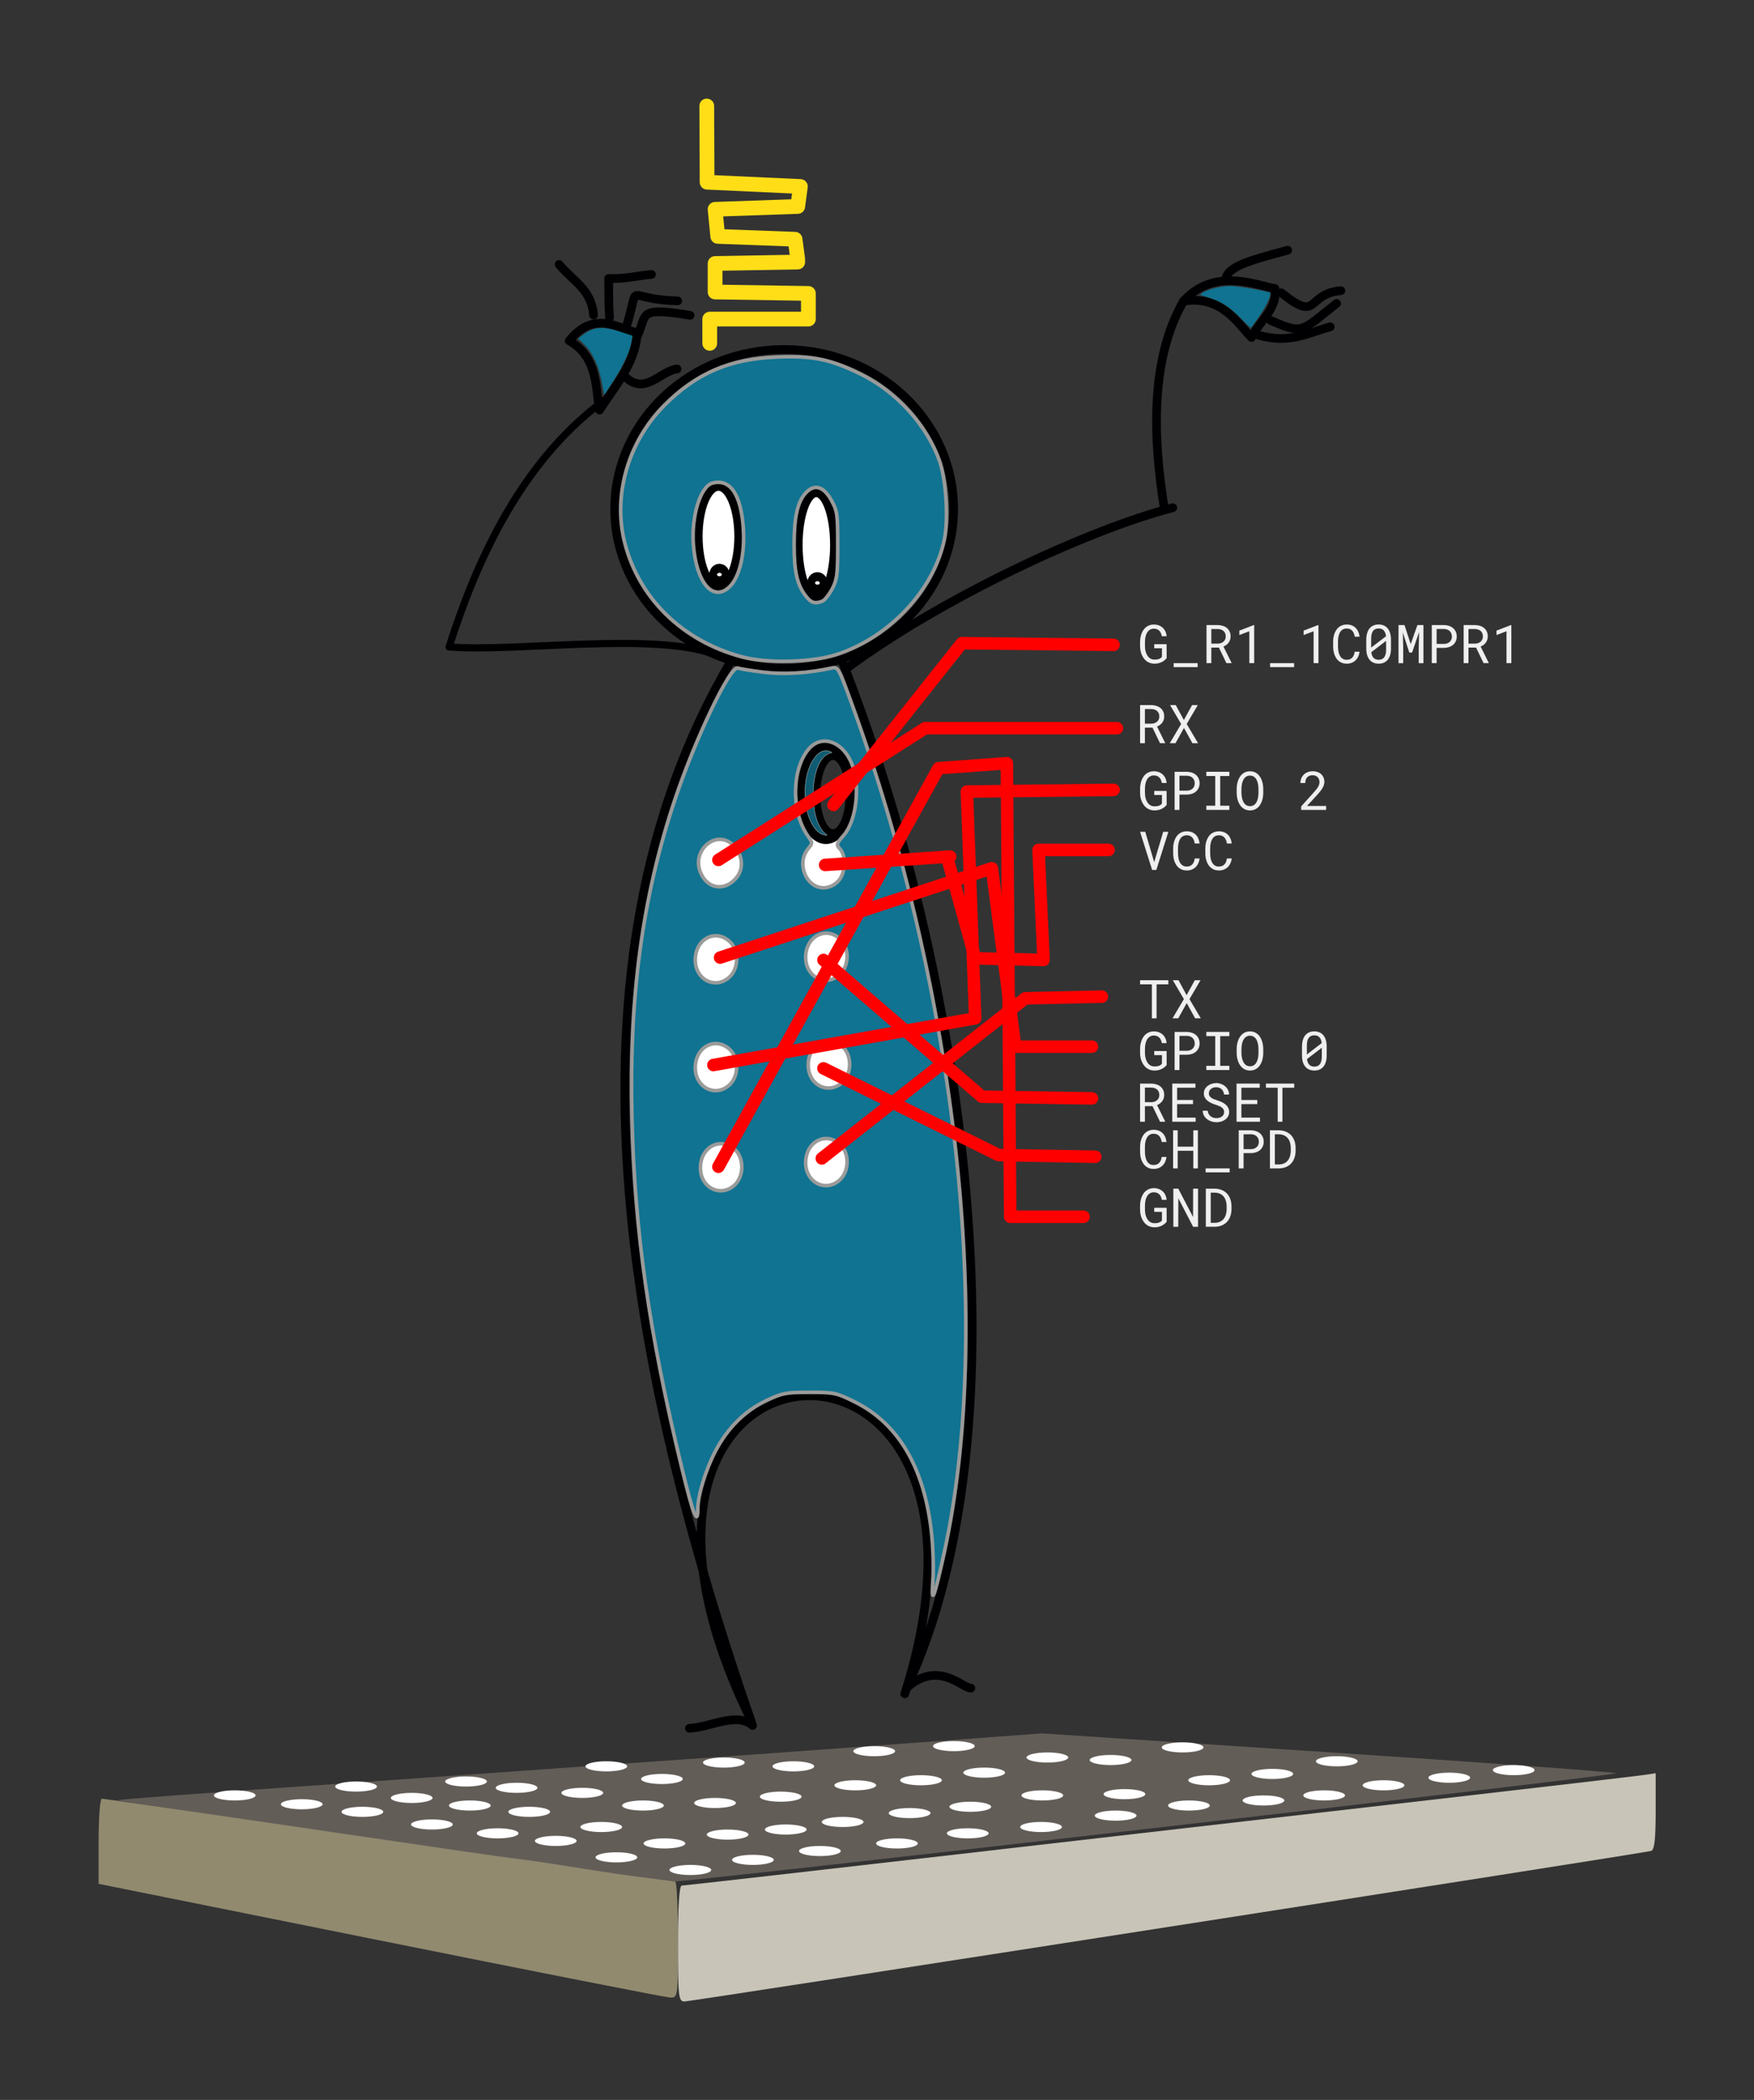 <?xml version="1.0" encoding="UTF-8" standalone="no"?>
<svg
   xmlns:dc="http://purl.org/dc/elements/1.1/"
   xmlns:cc="http://creativecommons.org/ns#"
   xmlns:rdf="http://www.w3.org/1999/02/22-rdf-syntax-ns#"
   xmlns:svg="http://www.w3.org/2000/svg"
   xmlns="http://www.w3.org/2000/svg"
   width="178.115mm"
   height="213.232mm"
   viewBox="0 0 631.116 755.546"
   id="svg5496"
   version="1.1">
  <rect x="0" y="0" width="631.116" height="755.546" fill="#333333" stroke="none"/>
  <defs
     id="defs5498" />
  <g
     id="layer1"
     transform="translate(-113.013,-166.018)">
    <ellipse
       style="display:inline;opacity:1;fill:#ffffff;fill-opacity:1;stroke:none;stroke-width:1;stroke-linecap:round;stroke-linejoin:round;stroke-miterlimit:4;stroke-dasharray:none;stroke-dashoffset:0;stroke-opacity:1"
       id="path12107"
       cx="391.181"
       cy="361.481"
       rx="36.099"
       ry="30.227" />
    <rect
       style="display:inline;opacity:1;fill:#ffffff;fill-opacity:1;stroke:none;stroke-width:1;stroke-linecap:round;stroke-linejoin:round;stroke-miterlimit:4;stroke-dasharray:none;stroke-dashoffset:0;stroke-opacity:1"
       id="rect12109"
       width="74.962"
       height="137.143"
       x="358.882"
       y="467.361" />
    <g
       style="display:inline"
       id="g6528"
       transform="matrix(3.215,0,0,3.215,-1323.928,141.348)">
      <ellipse
         id="path3628"
         style="fill:none;stroke:#000002;stroke-width:0.971;stroke-linecap:round;stroke-linejoin:round;stroke-miterlimit:4;stroke-dasharray:none;stroke-opacity:1"
         cx="534.711"
         cy="64.626"
         rx="18.967"
         ry="17.842" />
      <path
         id="path4398"
         d="m 528.801,81.584 c -20.379,34.459 -11.286,79.91 2.374,119.184 -1.787,-1.542 -4.715,0.214 -7.072,0.321"
         style="fill:none;stroke:#000002;stroke-width:0.971;stroke-linecap:round;stroke-linejoin:round;stroke-miterlimit:4;stroke-dasharray:none;stroke-opacity:1" />
      <path
         id="path4400"
         d="m 530.877,199.906 c -22.382,-45.987 32.111,-49.108 17.336,-2.675"
         style="fill:none;stroke:#000002;stroke-width:0.971;stroke-linecap:round;stroke-linejoin:round;stroke-miterlimit:4;stroke-dasharray:none;stroke-opacity:1" />
      <path
         id="path4402"
         d="m 541.111,81.426 c 13.716,34.598 21.025,85.747 7.313,115.129 3.537,-3.135 6.19,0.029 7.182,0.034"
         style="fill:none;stroke:#000002;stroke-width:0.971;stroke-linecap:round;stroke-linejoin:round;stroke-miterlimit:4;stroke-dasharray:none;stroke-opacity:1" />
      <path
         id="path4427"
         d="m 541.563,82.577 c 10.514,-7.837 26.955,-15.559 36.641,-18.086"
         style="fill:none;stroke:#000002;stroke-width:0.971;stroke-linecap:round;stroke-linejoin:round;stroke-miterlimit:4;stroke-dasharray:none;stroke-opacity:1" />
      <path
         id="path4429"
         d="m 577.284,64.74 c -1.381,-8.398 -1.526,-16.988 2.11,-23.35"
         style="fill:none;stroke:#000002;stroke-width:0.971;stroke-linecap:round;stroke-linejoin:round;stroke-miterlimit:4;stroke-dasharray:none;stroke-opacity:1" />
      <path
         id="path4431"
         d="m 587.015,45.438 c -1.292,-1.216 -3.283,-4.833 -7.621,-4.049 3.498,-3.949 8.562,-1.648 10.241,-1.429 0.358,2.186 -1.752,3.663 -2.62,5.478 z"
         style="fill:none;stroke:#000002;stroke-width:0.971;stroke-linecap:round;stroke-linejoin:round;stroke-miterlimit:4;stroke-dasharray:none;stroke-opacity:1" />
      <path
         id="path4433"
         d="m 587.244,45.012 c 3.852,1.299 5.971,-0.052 8.583,-0.764"
         style="fill:none;stroke:#000002;stroke-width:0.971;stroke-linecap:round;stroke-linejoin:round;stroke-miterlimit:4;stroke-dasharray:none;stroke-opacity:1" />
      <path
         id="path4435"
         d="m 589.158,43.533 c 3.744,1.647 3.421,1.176 7.383,-1.905"
         style="fill:none;stroke:#000002;stroke-width:0.971;stroke-linecap:round;stroke-linejoin:round;stroke-miterlimit:4;stroke-dasharray:none;stroke-opacity:1" />
      <path
         id="path4437"
         d="m 590.349,40.437 c 4.287,3.461 2.718,0.105 6.668,-0.238"
         style="fill:none;stroke:#000002;stroke-width:0.971;stroke-linecap:round;stroke-linejoin:round;stroke-miterlimit:4;stroke-dasharray:none;stroke-opacity:1" />
      <path
         id="path4439"
         d="m 584.157,38.77 c 0.345,-1.404 3.35,-2.126 6.906,-3.096"
         style="fill:none;stroke:#000002;stroke-width:0.971;stroke-linecap:round;stroke-linejoin:round;stroke-miterlimit:4;stroke-dasharray:none;stroke-opacity:1" />
      <g
         transform="matrix(0.24,0.971,-0.971,0.24,472.711,-244.655)"
         id="g4465">
        <path
           style="fill:none;stroke:#000002;stroke-width:0.971;stroke-linecap:round;stroke-linejoin:round;stroke-miterlimit:4;stroke-dasharray:none;stroke-opacity:1"
           d="m 299.359,31.426 c -2.213,-0.092 -5.757,-1.342 -8.335,1.429 -2.81,-3.682 0.187,-5.834 0.953,-7.621 3.316,1.079 5.113,3.789 7.383,6.192 z"
           id="path4441" />
        <path
           style="fill:none;stroke:#000002;stroke-width:0.971;stroke-linecap:round;stroke-linejoin:round;stroke-miterlimit:4;stroke-dasharray:none;stroke-opacity:1"
           d="m 292.214,25.234 c -2.03,-1.566 -3.036,-0.775 -0.714,-6.192"
           id="path4443" />
        <path
           style="fill:none;stroke:#000002;stroke-width:0.971;stroke-linecap:round;stroke-linejoin:round;stroke-miterlimit:4;stroke-dasharray:none;stroke-opacity:1"
           d="m 291.262,26.425 c -5.066,-3.147 -3.342,-0.288 -1.667,-6.43"
           id="path4445" />
        <path
           style="fill:none;stroke:#000002;stroke-width:0.971;stroke-linecap:round;stroke-linejoin:round;stroke-miterlimit:4;stroke-dasharray:none;stroke-opacity:1"
           d="m 289.594,27.854 c -1.768,-0.31 -2.91,-0.647 -4.287,-0.953 0.506,-1.694 0.459,-3.057 0.714,-4.763"
           id="path4447" />
        <path
           style="fill:none;stroke:#000002;stroke-width:0.971;stroke-linecap:round;stroke-linejoin:round;stroke-miterlimit:4;stroke-dasharray:none;stroke-opacity:1"
           d="m 288.88,29.521 c -2.86,-0.463 -4.201,1.32 -6.43,2.382"
           id="path4449" />
        <path
           style="fill:none;stroke:#000002;stroke-width:0.971;stroke-linecap:round;stroke-linejoin:round;stroke-miterlimit:4;stroke-dasharray:none;stroke-opacity:1"
           d="m 296.263,27.854 c 2.876,-1.699 0.479,-3.992 0.714,-5.954"
           id="path4451" />
      </g>
      <ellipse
         id="path4453"
         style="fill:none;stroke:#000002;stroke-width:0.971;stroke-linecap:round;stroke-linejoin:round;stroke-miterlimit:4;stroke-dasharray:none;stroke-opacity:1"
         cx="527.358"
         cy="67.706"
         rx="2.262"
         ry="5.597" />
      <ellipse
         id="path4455"
         style="fill:none;stroke:#000002;stroke-width:0.971;stroke-linecap:round;stroke-linejoin:round;stroke-miterlimit:4;stroke-dasharray:none;stroke-opacity:1"
         cx="538.313"
         cy="68.658"
         rx="2.024"
         ry="5.835" />
      <ellipse
         id="path4457"
         style="fill:none;stroke:#000002;stroke-width:0.971;stroke-linecap:round;stroke-linejoin:round;stroke-miterlimit:4;stroke-dasharray:none;stroke-opacity:1"
         cx="539.384"
         cy="96.403"
         rx="2.858"
         ry="5.239" />
      <ellipse
         id="path4459"
         style="fill:none;stroke:#000002;stroke-width:0.8;stroke-linecap:round;stroke-linejoin:round;stroke-miterlimit:4;stroke-dasharray:none;stroke-opacity:1"
         cx="540.174"
         cy="96.601"
         rx="1.816"
         ry="4.279" />
      <path
         id="path4461"
         d="m 527.028,80.942 c -6.842,-2.612 -22.423,-0.255 -29.818,-0.871"
         style="fill:none;stroke:#000002;stroke-width:0.8;stroke-linecap:round;stroke-linejoin:round;stroke-miterlimit:4;stroke-dasharray:none;stroke-opacity:1" />
      <path
         id="path4473"
         d="m 515.082,52.11 c -9.577,6.772 -14.723,18.066 -17.871,27.961"
         style="fill:none;stroke:#000002;stroke-width:0.8;stroke-linecap:round;stroke-linejoin:round;stroke-miterlimit:4;stroke-dasharray:none;stroke-opacity:1" />
      <path
         id="path4482"
         d="m 526.382,46.097 0,-2.713 11.04,0 0,-2.872 -10.443,-0.16 0,-3.192 9.25,-0.16"
         style="fill:none;stroke:#ffde17;stroke-width:1.649;stroke-linecap:round;stroke-linejoin:round;stroke-miterlimit:4;stroke-dasharray:none;stroke-opacity:1" />
      <path
         id="path4488"
         d="m 536.229,36.682 -0.298,-2.234 -8.653,-0.319 -0.298,-3.032 9.25,-0.319 0.298,-2.234 -10.443,-0.479 -0.036,-8.533"
         style="fill:none;stroke:#ffde17;stroke-width:1.649;stroke-linecap:round;stroke-linejoin:round;stroke-miterlimit:4;stroke-dasharray:none;stroke-opacity:1" />
      <path
         id="path4573"
         d="m 551.359,184.464 c 0.092,-1.264 0.019,-3.645 -0.162,-5.291 -0.799,-7.251 -3.709,-12.194 -8.608,-14.622 -2.039,-1.011 -2.277,-1.061 -5.028,-1.061 -2.652,0 -3.046,0.075 -4.825,0.917 -2.43,1.151 -4.363,3.072 -5.729,5.691 -1.102,2.114 -1.959,4.93 -1.959,6.434 0,1.985 -0.531,0.617 -1.806,-4.654 -3.67,-15.166 -5.253,-26.293 -5.568,-39.132 -0.332,-13.547 1.166,-24.663 4.784,-35.497 2.325,-6.961 6.229,-15.136 7.074,-14.812 0.225,0.086 1.507,0.293 2.85,0.46 2.274,0.283 5.01,0.117 7.631,-0.461 0.722,-0.159 0.782,-0.055 2.193,3.811 11.835,32.421 15.936,69.992 10.399,95.268 -1.128,5.149 -1.464,5.945 -1.246,2.947 z m -22.132,-44.234 c 0.998,-0.998 0.992,-2.947 -0.011,-3.89 -1.611,-1.514 -3.881,-0.322 -3.881,2.038 0,1.448 0.996,2.557 2.299,2.557 0.56,0 1.149,-0.261 1.593,-0.705 z m 11.78,-0.575 c 0.998,-0.998 0.992,-2.947 -0.011,-3.89 -1.611,-1.514 -3.881,-0.322 -3.881,2.038 0,1.448 0.996,2.557 2.299,2.557 0.56,0 1.149,-0.261 1.593,-0.705 z m -12.355,-10.631 c 0.998,-0.998 0.992,-2.947 -0.011,-3.89 -1.611,-1.514 -3.881,-0.322 -3.881,2.038 0,1.448 0.996,2.557 2.299,2.557 0.56,0 1.149,-0.261 1.593,-0.705 l 0,0 z m 12.642,-0.287 c 0.998,-0.998 0.992,-2.947 -0.011,-3.89 -1.611,-1.514 -3.881,-0.322 -3.881,2.038 0,1.448 0.996,2.557 2.299,2.557 0.56,0 1.149,-0.261 1.593,-0.705 z m -12.642,-11.78 c 0.998,-0.998 0.992,-2.947 -0.011,-3.89 -1.611,-1.514 -3.881,-0.322 -3.881,2.038 0,1.448 0.996,2.557 2.299,2.557 0.56,0 1.149,-0.261 1.593,-0.705 l 0,0 z m 12.355,-0.287 c 0.998,-0.998 0.992,-2.947 -0.011,-3.89 -1.611,-1.514 -3.881,-0.322 -3.881,2.038 0,1.448 0.996,2.557 2.299,2.557 0.56,0 1.149,-0.261 1.593,-0.705 l 0,0 z m -11.721,-10.671 c 0.889,-0.995 0.85,-2.417 -0.097,-3.543 -1.909,-2.269 -5.116,0.419 -3.72,3.118 0.83,1.605 2.588,1.8 3.817,0.424 z m 11.434,0.327 c 0.851,-0.851 0.979,-2.825 0.237,-3.645 -0.437,-0.482 -0.409,-0.584 0.407,-1.514 1.475,-1.68 1.903,-5.694 0.868,-8.132 -1.01,-2.378 -3.264,-3.169 -4.679,-1.643 -2.01,2.169 -2.104,7.149 -0.185,9.843 0.543,0.762 0.543,0.787 0.006,1.449 -1.314,1.623 -0.216,4.346 1.753,4.346 0.56,0 1.149,-0.261 1.593,-0.705 z"
         style="fill:#0f7391;fill-opacity:1;fill-rule:evenodd;stroke:#9a9b9a;stroke-width:0.402;stroke-linecap:round;stroke-linejoin:round;stroke-miterlimit:4;stroke-dasharray:none;stroke-opacity:1" />
      <path
         id="path4575"
         d="m 529.983,81.181 c -6.667,-1.8 -11.521,-6.531 -13.118,-12.783 -1.347,-5.275 0.388,-11.288 4.427,-15.345 3.627,-3.644 7.316,-5.222 12.686,-5.428 3.964,-0.152 5.904,0.249 9.314,1.925 3.982,1.957 7.379,5.698 8.801,9.693 0.751,2.11 1.025,6.503 0.549,8.798 -1.174,5.653 -6.161,10.974 -12.079,12.888 -2.753,0.89 -7.773,1.01 -10.58,0.252 z m 8.989,-6.222 c 0.257,-0.099 0.752,-0.713 1.101,-1.365 0.561,-1.048 0.634,-1.618 0.634,-4.921 0,-3.455 -0.054,-3.832 -0.722,-5.028 -0.868,-1.555 -1.889,-1.848 -2.848,-0.819 -0.933,1.001 -1.315,2.703 -1.312,5.847 0.002,3.004 0.344,4.478 1.328,5.728 0.591,0.752 0.992,0.874 1.819,0.557 l 0,0 z m -10.336,-1.659 c 1.088,-1.088 1.683,-3.61 1.51,-6.393 -0.241,-3.87 -1.444,-5.676 -3.446,-5.173 -1.352,0.34 -2.393,3.684 -2.149,6.908 0.326,4.304 2.247,6.495 4.085,4.658 l 0,0 z"
         style="fill:#0f7391;fill-opacity:1;fill-rule:evenodd;stroke:#9a9b9a;stroke-width:0.402;stroke-linecap:round;stroke-linejoin:round;stroke-miterlimit:4;stroke-dasharray:none;stroke-opacity:1" />
      <path
         id="path4577"
         d="m 539.202,101.112 c -0.716,-0.142 -1.395,-0.977 -1.795,-2.207 -0.424,-1.307 -0.48,-3.085 -0.14,-4.506 0.417,-1.744 1.405,-2.89 2.324,-2.696 0.342,0.072 0.572,0.231 0.336,0.233 -0.159,6.9e-4 -0.501,0.19 -0.725,0.401 -0.776,0.734 -1.247,2.337 -1.248,4.243 -8.7e-4,1.95 0.475,3.567 1.267,4.308 0.109,0.102 0.221,0.185 0.249,0.185 0.036,4.4e-4 0.034,0.012 -0.008,0.039 -0.033,0.021 -0.068,0.037 -0.079,0.035 -0.011,-0.002 -0.093,-0.018 -0.182,-0.036 z"
         style="fill:#0f5c73;fill-opacity:1;fill-rule:evenodd;stroke:#9a9b9a;stroke-width:0.055;stroke-linecap:round;stroke-linejoin:round;stroke-miterlimit:4;stroke-dasharray:none;stroke-opacity:1" />
      <ellipse
         id="path4579"
         style="fill:none;stroke:#000000;stroke-width:1.4;stroke-linecap:round;stroke-linejoin:round;stroke-miterlimit:4;stroke-dasharray:none;stroke-opacity:1"
         cx="527.464"
         cy="71.972"
         rx="0.433"
         ry="0.505" />
      <ellipse
         id="path4579-2"
         style="fill:none;stroke:#000000;stroke-width:1.4;stroke-linecap:round;stroke-linejoin:round;stroke-miterlimit:4;stroke-dasharray:none;stroke-opacity:1"
         cx="538.432"
         cy="72.91"
         rx="0.433"
         ry="0.505" />
      <path
         id="path4625"
         d="m 527.352,103.909 23.14,-14.742 21.46,0"
         style="fill:none;stroke:#ff0000;stroke-width:1.4;stroke-linecap:round;stroke-linejoin:round;stroke-miterlimit:4;stroke-dasharray:none;stroke-opacity:1" />
      <path
         id="path4627"
         d="m 539.295,104.469 13.996,-0.933"
         style="fill:none;stroke:#ff0000;stroke-width:1.4;stroke-linecap:round;stroke-linejoin:round;stroke-miterlimit:4;stroke-dasharray:none;stroke-opacity:1" />
      <path
         id="path4629"
         d="m 552.932,103.56 3.158,11.359 7.651,0.187 -0.56,-12.316 7.838,0"
         style="fill:none;stroke:#ff0000;stroke-width:1.4;stroke-linecap:round;stroke-linejoin:round;stroke-miterlimit:4;stroke-dasharray:none;stroke-opacity:1" />
      <path
         id="path4631"
         d="m 527.54,114.839 30.416,-9.997 2.613,19.967 8.584,0"
         style="fill:none;stroke:#ff0000;stroke-width:1.4;stroke-linecap:round;stroke-linejoin:round;stroke-miterlimit:4;stroke-dasharray:none;stroke-opacity:1" />
      <path
         id="path4633"
         d="m 539.109,115.106 17.728,15.302 12.316,0.187"
         style="fill:none;stroke:#ff0000;stroke-width:1.4;stroke-linecap:round;stroke-linejoin:round;stroke-miterlimit:4;stroke-dasharray:none;stroke-opacity:1" />
      <path
         id="path4635"
         d="m 526.792,126.862 29.298,-5.225 -0.933,-25.379 16.422,-0.187"
         style="fill:none;stroke:#ff0000;stroke-width:1.4;stroke-linecap:round;stroke-linejoin:round;stroke-miterlimit:4;stroke-dasharray:none;stroke-opacity:1" />
      <path
         id="path4637"
         d="m 539.109,127.235 19.594,9.704 10.823,0.187"
         style="fill:none;stroke:#ff0000;stroke-width:1.4;stroke-linecap:round;stroke-linejoin:round;stroke-miterlimit:4;stroke-dasharray:none;stroke-opacity:1" />
      <path
         id="path4639"
         d="m 527.352,138.245 24.632,-44.6 7.651,-0.56 0.373,50.758 8.211,0"
         style="fill:none;stroke:#ff0000;stroke-width:1.4;stroke-linecap:round;stroke-linejoin:round;stroke-miterlimit:4;stroke-dasharray:none;stroke-opacity:1" />
      <path
         id="path4641"
         d="m 538.922,137.312 22.766,-17.915 8.584,-0.187"
         style="fill:none;stroke:#ff0000;stroke-width:1.4;stroke-linecap:round;stroke-linejoin:round;stroke-miterlimit:4;stroke-dasharray:none;stroke-opacity:1" />
      <g
         style="font-style:normal;font-variant:normal;font-weight:normal;font-stretch:normal;font-size:6px;line-height:125%;font-family:Sans;-inkscape-font-specification:Sans;text-align:center;letter-spacing:0px;word-spacing:0px;writing-mode:lr-tb;text-anchor:middle;fill:#efefef;fill-opacity:1;stroke:none"
         id="text4643">
        <path
           d="m 575.937,89.106 -0.853,0 0,1.74 -0.539,0 0,-4.266 1.251,0 q 0.299,0.006 0.562,0.085 0.264,0.079 0.46,0.237 0.199,0.158 0.311,0.398 0.114,0.237 0.114,0.56 0,0.208 -0.061,0.381 -0.059,0.173 -0.164,0.313 -0.105,0.141 -0.252,0.249 -0.146,0.108 -0.322,0.185 l 0.905,1.822 -0.003,0.035 -0.571,0 -0.838,-1.74 z m -0.853,-0.445 0.727,0 q 0.182,-0.003 0.343,-0.056 0.161,-0.056 0.281,-0.158 0.123,-0.103 0.193,-0.249 0.07,-0.149 0.07,-0.343 0,-0.205 -0.067,-0.357 -0.067,-0.155 -0.188,-0.258 -0.12,-0.105 -0.287,-0.158 -0.164,-0.053 -0.36,-0.056 l -0.712,0 0,1.635 z"
           style="font-style:normal;font-variant:normal;font-weight:normal;font-stretch:normal;font-family:'Roboto Mono';-inkscape-font-specification:'Roboto Mono';fill:#efefef;fill-opacity:1"
           id="path6379" />
        <path
           d="m 579.443,88.254 0.92,-1.673 0.639,0 -1.239,2.115 1.269,2.15 -0.633,0 -0.943,-1.705 -0.946,1.705 -0.642,0 1.271,-2.15 -1.239,-2.115 0.636,0 0.908,1.673 z"
           style="font-style:normal;font-variant:normal;font-weight:normal;font-stretch:normal;font-family:'Roboto Mono';-inkscape-font-specification:'Roboto Mono';fill:#efefef;fill-opacity:1"
           id="path6381" />
      </g>
      <g
         style="font-style:normal;font-variant:normal;font-weight:normal;font-stretch:normal;font-size:6px;line-height:125%;font-family:Sans;-inkscape-font-specification:Sans;text-align:center;letter-spacing:0px;word-spacing:0px;writing-mode:lr-tb;text-anchor:middle;fill:#efefef;fill-opacity:1;stroke:none"
         id="text4647">
        <path
           d="m 576.124,104.156 1.008,-3.393 0.577,0 -1.345,4.266 -0.472,0 -1.348,-4.266 0.58,0 0.999,3.393 z"
           style="font-style:normal;font-variant:normal;font-weight:normal;font-stretch:normal;font-family:'Roboto Mono';-inkscape-font-specification:'Roboto Mono';fill:#efefef;fill-opacity:1"
           id="path6372" />
        <path
           d="m 581.207,103.746 q -0.038,0.296 -0.152,0.545 -0.114,0.246 -0.299,0.425 -0.182,0.176 -0.434,0.275 -0.249,0.097 -0.557,0.097 -0.264,0 -0.48,-0.073 -0.214,-0.076 -0.384,-0.208 -0.167,-0.132 -0.29,-0.311 -0.12,-0.179 -0.202,-0.39 -0.079,-0.211 -0.12,-0.442 -0.038,-0.231 -0.041,-0.469 l 0,-0.595 q 0.003,-0.237 0.041,-0.469 0.041,-0.231 0.12,-0.442 0.082,-0.211 0.202,-0.39 0.123,-0.182 0.29,-0.313 0.17,-0.132 0.384,-0.205 0.214,-0.076 0.48,-0.076 0.319,0 0.571,0.1 0.252,0.097 0.434,0.278 0.182,0.179 0.29,0.431 0.111,0.252 0.146,0.557 l -0.542,0 q -0.026,-0.193 -0.091,-0.36 -0.065,-0.167 -0.173,-0.293 -0.108,-0.126 -0.267,-0.196 -0.155,-0.073 -0.369,-0.073 -0.193,0 -0.343,0.064 -0.146,0.061 -0.255,0.17 -0.105,0.108 -0.179,0.252 -0.07,0.144 -0.114,0.305 -0.044,0.161 -0.064,0.331 -0.018,0.167 -0.018,0.325 l 0,0.601 q 0,0.158 0.018,0.328 0.021,0.167 0.064,0.331 0.044,0.161 0.114,0.305 0.07,0.144 0.179,0.255 0.108,0.108 0.255,0.173 0.146,0.061 0.343,0.061 0.214,0 0.369,-0.067 0.158,-0.067 0.267,-0.188 0.108,-0.123 0.173,-0.287 0.064,-0.167 0.091,-0.36 l 0.542,0 z"
           style="font-style:normal;font-variant:normal;font-weight:normal;font-stretch:normal;font-family:'Roboto Mono';-inkscape-font-specification:'Roboto Mono';fill:#efefef;fill-opacity:1"
           id="path6374" />
        <path
           d="m 584.805,103.746 q -0.038,0.296 -0.152,0.545 -0.114,0.246 -0.299,0.425 -0.182,0.176 -0.434,0.275 -0.249,0.097 -0.557,0.097 -0.264,0 -0.48,-0.073 -0.214,-0.076 -0.384,-0.208 -0.167,-0.132 -0.29,-0.311 -0.12,-0.179 -0.202,-0.39 -0.079,-0.211 -0.12,-0.442 -0.038,-0.231 -0.041,-0.469 l 0,-0.595 q 0.003,-0.237 0.041,-0.469 0.041,-0.231 0.12,-0.442 0.082,-0.211 0.202,-0.39 0.123,-0.182 0.29,-0.313 0.17,-0.132 0.384,-0.205 0.214,-0.076 0.48,-0.076 0.319,0 0.571,0.1 0.252,0.097 0.434,0.278 0.182,0.179 0.29,0.431 0.111,0.252 0.146,0.557 l -0.542,0 q -0.026,-0.193 -0.091,-0.36 -0.065,-0.167 -0.173,-0.293 -0.108,-0.126 -0.267,-0.196 -0.155,-0.073 -0.369,-0.073 -0.193,0 -0.343,0.064 -0.146,0.061 -0.255,0.17 -0.105,0.108 -0.179,0.252 -0.07,0.144 -0.114,0.305 -0.044,0.161 -0.065,0.331 -0.018,0.167 -0.018,0.325 l 0,0.601 q 0,0.158 0.018,0.328 0.021,0.167 0.065,0.331 0.044,0.161 0.114,0.305 0.07,0.144 0.179,0.255 0.108,0.108 0.255,0.173 0.146,0.061 0.343,0.061 0.214,0 0.369,-0.067 0.158,-0.067 0.267,-0.188 0.108,-0.123 0.173,-0.287 0.065,-0.167 0.091,-0.36 l 0.542,0 z"
           style="font-style:normal;font-variant:normal;font-weight:normal;font-stretch:normal;font-family:'Roboto Mono';-inkscape-font-specification:'Roboto Mono';fill:#efefef;fill-opacity:1"
           id="path6376" />
      </g>
      <g
         style="font-style:normal;font-variant:normal;font-weight:normal;font-stretch:normal;font-size:6px;line-height:125%;font-family:Sans;-inkscape-font-specification:Sans;text-align:center;letter-spacing:0px;word-spacing:0px;writing-mode:lr-tb;text-anchor:middle;fill:#efefef;fill-opacity:1;stroke:none"
         id="text4651">
        <path
           d="m 577.522,126.862 q -0.27,0.316 -0.618,0.469 -0.349,0.152 -0.765,0.149 -0.264,-0.003 -0.486,-0.079 -0.22,-0.079 -0.396,-0.214 -0.176,-0.138 -0.308,-0.322 -0.132,-0.185 -0.223,-0.398 -0.088,-0.217 -0.135,-0.451 -0.044,-0.237 -0.047,-0.478 l 0,-0.495 q 0.003,-0.237 0.041,-0.472 0.041,-0.237 0.123,-0.454 0.082,-0.217 0.205,-0.401 0.123,-0.188 0.293,-0.322 0.173,-0.138 0.39,-0.217 0.217,-0.079 0.486,-0.079 0.299,0 0.551,0.094 0.252,0.091 0.439,0.264 0.188,0.17 0.302,0.413 0.114,0.24 0.141,0.539 l -0.536,0 q -0.032,-0.185 -0.1,-0.34 -0.067,-0.158 -0.179,-0.27 -0.108,-0.111 -0.261,-0.173 -0.152,-0.065 -0.354,-0.065 -0.193,0 -0.343,0.067 -0.149,0.065 -0.261,0.176 -0.111,0.111 -0.185,0.261 -0.073,0.146 -0.12,0.311 -0.047,0.164 -0.067,0.334 -0.021,0.17 -0.021,0.328 l 0,0.501 q 0.003,0.161 0.026,0.334 0.026,0.17 0.079,0.334 0.053,0.164 0.135,0.311 0.082,0.146 0.196,0.258 0.117,0.111 0.27,0.179 0.152,0.064 0.346,0.067 0.111,0.003 0.231,-0.009 0.123,-0.012 0.237,-0.047 0.114,-0.035 0.214,-0.094 0.1,-0.061 0.167,-0.158 l 0.006,-0.958 -0.867,0 0,-0.457 1.383,0 0.009,1.564 z"
           style="font-style:normal;font-variant:normal;font-weight:normal;font-stretch:normal;font-family:'Roboto Mono';-inkscape-font-specification:'Roboto Mono';fill:#efefef;fill-opacity:1"
           id="path6361" />
        <path
           d="m 578.951,125.711 0,1.711 -0.542,0 0,-4.266 1.383,0 q 0.287,0.006 0.542,0.091 0.258,0.085 0.451,0.246 0.193,0.161 0.305,0.398 0.114,0.237 0.114,0.545 0,0.308 -0.114,0.545 -0.111,0.234 -0.305,0.396 -0.193,0.161 -0.451,0.246 -0.255,0.085 -0.542,0.088 l -0.841,0 z m 0,-0.445 0.841,0 q 0.188,-0.003 0.346,-0.059 0.158,-0.059 0.275,-0.164 0.117,-0.105 0.182,-0.255 0.067,-0.152 0.067,-0.346 0,-0.193 -0.067,-0.349 -0.065,-0.155 -0.182,-0.264 -0.114,-0.108 -0.275,-0.167 -0.158,-0.059 -0.346,-0.061 l -0.841,0 0,1.664 z"
           style="font-style:normal;font-variant:normal;font-weight:normal;font-stretch:normal;font-family:'Roboto Mono';-inkscape-font-specification:'Roboto Mono';fill:#efefef;fill-opacity:1"
           id="path6363" />
        <path
           d="m 581.957,123.156 2.578,0 0,0.472 -1.022,0 0,3.325 1.022,0 0,0.469 -2.578,0 0,-0.469 0.999,0 0,-3.325 -0.999,0 0,-0.472 z"
           style="font-style:normal;font-variant:normal;font-weight:normal;font-stretch:normal;font-family:'Roboto Mono';-inkscape-font-specification:'Roboto Mono';fill:#efefef;fill-opacity:1"
           id="path6365" />
        <path
           d="m 588.329,125.535 q -0.003,0.229 -0.041,0.463 -0.035,0.231 -0.111,0.448 -0.076,0.217 -0.196,0.404 -0.117,0.188 -0.281,0.328 -0.164,0.141 -0.378,0.223 -0.211,0.079 -0.475,0.079 -0.264,0 -0.478,-0.079 -0.211,-0.082 -0.375,-0.223 -0.164,-0.141 -0.284,-0.328 -0.12,-0.19 -0.199,-0.407 -0.076,-0.217 -0.114,-0.448 -0.038,-0.231 -0.041,-0.46 l 0,-0.486 q 0.003,-0.229 0.038,-0.46 0.038,-0.234 0.114,-0.451 0.079,-0.217 0.196,-0.404 0.12,-0.19 0.284,-0.331 0.164,-0.144 0.375,-0.223 0.214,-0.082 0.478,-0.082 0.264,0 0.478,0.082 0.214,0.079 0.378,0.22 0.164,0.141 0.281,0.331 0.12,0.188 0.196,0.404 0.079,0.217 0.114,0.451 0.038,0.234 0.041,0.463 l 0,0.486 z m -0.536,-0.492 q -0.003,-0.152 -0.021,-0.316 -0.018,-0.167 -0.061,-0.328 -0.041,-0.164 -0.111,-0.311 -0.07,-0.149 -0.176,-0.261 -0.105,-0.114 -0.249,-0.179 -0.144,-0.067 -0.334,-0.067 -0.188,0 -0.331,0.067 -0.144,0.067 -0.249,0.182 -0.105,0.111 -0.176,0.261 -0.07,0.146 -0.114,0.311 -0.041,0.161 -0.061,0.328 -0.018,0.164 -0.021,0.313 l 0,0.492 q 0.003,0.149 0.021,0.316 0.021,0.167 0.065,0.331 0.044,0.161 0.114,0.311 0.07,0.149 0.176,0.264 0.105,0.111 0.249,0.179 0.144,0.067 0.334,0.067 0.19,0 0.334,-0.067 0.146,-0.067 0.249,-0.179 0.105,-0.114 0.173,-0.261 0.07,-0.149 0.111,-0.311 0.044,-0.164 0.059,-0.331 0.018,-0.167 0.021,-0.319 l 0,-0.492 z"
           style="font-style:normal;font-variant:normal;font-weight:normal;font-stretch:normal;font-family:'Roboto Mono';-inkscape-font-specification:'Roboto Mono';fill:#efefef;fill-opacity:1"
           id="path6367" />
        <path
           d="m 595.428,125.79 q 0,0.407 -0.094,0.724 -0.094,0.313 -0.27,0.53 -0.176,0.214 -0.431,0.325 -0.255,0.111 -0.583,0.111 -0.325,0 -0.583,-0.111 -0.255,-0.111 -0.434,-0.325 -0.179,-0.217 -0.275,-0.53 -0.094,-0.316 -0.094,-0.724 l 0,-0.999 q 0,-0.407 0.094,-0.721 0.094,-0.316 0.27,-0.533 0.179,-0.217 0.434,-0.328 0.258,-0.114 0.583,-0.114 0.328,0 0.583,0.114 0.258,0.111 0.434,0.328 0.179,0.217 0.272,0.533 0.094,0.313 0.094,0.721 l 0,0.999 z m -2.218,-0.108 1.661,-1.274 q -0.047,-0.425 -0.249,-0.645 -0.199,-0.223 -0.577,-0.223 -0.428,0 -0.633,0.29 -0.202,0.287 -0.202,0.841 l 0,1.011 z m 1.673,-0.756 -1.658,1.269 q 0.05,0.413 0.255,0.63 0.205,0.217 0.571,0.217 0.431,0 0.63,-0.293 0.202,-0.293 0.202,-0.844 l 0,-0.979 z"
           style="font-style:normal;font-variant:normal;font-weight:normal;font-stretch:normal;font-family:'Roboto Mono';-inkscape-font-specification:'Roboto Mono';fill:#efefef;fill-opacity:1"
           id="path6369" />
      </g>
      <g
         style="font-style:normal;font-variant:normal;font-weight:normal;font-stretch:normal;font-size:6px;line-height:125%;font-family:Sans;-inkscape-font-specification:Sans;text-align:center;letter-spacing:0px;word-spacing:0px;writing-mode:lr-tb;text-anchor:middle;fill:#efefef;fill-opacity:1;stroke:none"
         id="text4671">
        <path
           d="m 575.937,131.467 -0.853,0 0,1.74 -0.539,0 0,-4.266 1.251,0 q 0.299,0.006 0.562,0.085 0.264,0.079 0.46,0.237 0.199,0.158 0.311,0.398 0.114,0.237 0.114,0.56 0,0.208 -0.061,0.381 -0.059,0.173 -0.164,0.313 -0.105,0.141 -0.252,0.249 -0.146,0.108 -0.322,0.185 l 0.905,1.822 -0.003,0.035 -0.571,0 -0.838,-1.74 z m -0.853,-0.445 0.727,0 q 0.182,-0.003 0.343,-0.056 0.161,-0.056 0.281,-0.158 0.123,-0.103 0.193,-0.249 0.07,-0.149 0.07,-0.343 0,-0.205 -0.067,-0.357 -0.067,-0.155 -0.188,-0.258 -0.12,-0.105 -0.287,-0.158 -0.164,-0.053 -0.36,-0.056 l -0.712,0 0,1.635 z"
           style="font-style:normal;font-variant:normal;font-weight:normal;font-stretch:normal;font-family:'Roboto Mono';-inkscape-font-specification:'Roboto Mono';fill:#efefef;fill-opacity:1"
           id="path6350" />
        <path
           d="m 580.469,131.235 -1.781,0 0,1.512 2.077,0 0,0.46 -2.619,0 0,-4.266 2.593,0 0,0.463 -2.051,0 0,1.371 1.781,0 0,0.46 z"
           style="font-style:normal;font-variant:normal;font-weight:normal;font-stretch:normal;font-family:'Roboto Mono';-inkscape-font-specification:'Roboto Mono';fill:#efefef;fill-opacity:1"
           id="path6352" />
        <path
           d="m 583.952,132.129 q 0,-0.196 -0.091,-0.331 -0.088,-0.135 -0.229,-0.226 -0.141,-0.094 -0.311,-0.155 -0.167,-0.061 -0.322,-0.111 -0.226,-0.073 -0.46,-0.176 -0.231,-0.103 -0.425,-0.252 -0.19,-0.149 -0.313,-0.352 -0.12,-0.205 -0.12,-0.48 0,-0.275 0.12,-0.492 0.123,-0.217 0.319,-0.366 0.196,-0.149 0.445,-0.226 0.249,-0.079 0.501,-0.079 0.278,0 0.536,0.094 0.258,0.091 0.457,0.258 0.199,0.167 0.319,0.404 0.12,0.237 0.126,0.53 l -0.557,0 q -0.023,-0.185 -0.091,-0.334 -0.067,-0.152 -0.179,-0.261 -0.111,-0.108 -0.267,-0.167 -0.152,-0.061 -0.346,-0.061 -0.155,0 -0.305,0.044 -0.146,0.044 -0.264,0.132 -0.114,0.088 -0.185,0.217 -0.067,0.129 -0.067,0.299 0.003,0.185 0.094,0.313 0.091,0.126 0.229,0.214 0.141,0.088 0.302,0.146 0.164,0.059 0.308,0.103 0.158,0.05 0.319,0.114 0.161,0.061 0.311,0.144 0.149,0.082 0.278,0.185 0.129,0.103 0.226,0.234 0.097,0.129 0.149,0.287 0.056,0.155 0.056,0.346 0,0.287 -0.129,0.501 -0.126,0.214 -0.328,0.357 -0.202,0.141 -0.457,0.214 -0.255,0.07 -0.51,0.07 -0.284,0 -0.557,-0.088 -0.272,-0.088 -0.489,-0.252 -0.214,-0.167 -0.349,-0.404 -0.135,-0.24 -0.144,-0.545 l 0.554,0 q 0.026,0.199 0.108,0.354 0.082,0.152 0.211,0.261 0.129,0.105 0.296,0.161 0.17,0.053 0.369,0.053 0.158,0 0.311,-0.038 0.155,-0.041 0.275,-0.123 0.12,-0.085 0.196,-0.211 0.076,-0.129 0.076,-0.305 z"
           style="font-style:normal;font-variant:normal;font-weight:normal;font-stretch:normal;font-family:'Roboto Mono';-inkscape-font-specification:'Roboto Mono';fill:#efefef;fill-opacity:1"
           id="path6354" />
        <path
           d="m 587.664,131.235 -1.781,0 0,1.512 2.077,0 0,0.46 -2.619,0 0,-4.266 2.593,0 0,0.463 -2.051,0 0,1.371 1.781,0 0,0.46 z"
           style="font-style:normal;font-variant:normal;font-weight:normal;font-stretch:normal;font-family:'Roboto Mono';-inkscape-font-specification:'Roboto Mono';fill:#efefef;fill-opacity:1"
           id="path6356" />
        <path
           d="m 591.792,129.404 -1.318,0 0,3.803 -0.527,0 0,-3.803 -1.318,0 0,-0.463 3.164,0 0,0.463 z"
           style="font-style:normal;font-variant:normal;font-weight:normal;font-stretch:normal;font-family:'Roboto Mono';-inkscape-font-specification:'Roboto Mono';fill:#efefef;fill-opacity:1"
           id="path6358" />
      </g>
      <g
         style="font-style:normal;font-variant:normal;font-weight:normal;font-stretch:normal;font-size:6px;line-height:125%;font-family:Sans;-inkscape-font-specification:Sans;text-align:center;letter-spacing:0px;word-spacing:0px;writing-mode:lr-tb;text-anchor:middle;fill:#efefef;fill-opacity:1;stroke:none"
         id="text4675">
        <path
           d="m 577.504,137.149 q -0.038,0.296 -0.152,0.545 -0.114,0.246 -0.299,0.425 -0.182,0.176 -0.434,0.275 -0.249,0.097 -0.557,0.097 -0.264,0 -0.48,-0.073 -0.214,-0.076 -0.384,-0.208 -0.167,-0.132 -0.29,-0.311 -0.12,-0.179 -0.202,-0.39 -0.079,-0.211 -0.12,-0.442 -0.038,-0.231 -0.041,-0.469 l 0,-0.595 q 0.003,-0.237 0.041,-0.469 0.041,-0.231 0.12,-0.442 0.082,-0.211 0.202,-0.39 0.123,-0.182 0.29,-0.313 0.17,-0.132 0.384,-0.205 0.214,-0.076 0.48,-0.076 0.319,0 0.571,0.1 0.252,0.097 0.434,0.278 0.182,0.179 0.29,0.431 0.111,0.252 0.146,0.557 l -0.542,0 q -0.026,-0.193 -0.091,-0.36 -0.064,-0.167 -0.173,-0.293 -0.108,-0.126 -0.267,-0.196 -0.155,-0.073 -0.369,-0.073 -0.193,0 -0.343,0.064 -0.146,0.061 -0.255,0.17 -0.105,0.108 -0.179,0.252 -0.07,0.144 -0.114,0.305 -0.044,0.161 -0.065,0.331 -0.018,0.167 -0.018,0.325 l 0,0.601 q 0,0.158 0.018,0.328 0.021,0.167 0.065,0.331 0.044,0.161 0.114,0.305 0.07,0.144 0.179,0.255 0.108,0.108 0.255,0.173 0.146,0.061 0.343,0.061 0.214,0 0.369,-0.067 0.158,-0.067 0.267,-0.188 0.108,-0.123 0.173,-0.287 0.065,-0.167 0.091,-0.36 l 0.542,0 z"
           style="font-style:normal;font-variant:normal;font-weight:normal;font-stretch:normal;font-family:'Roboto Mono';-inkscape-font-specification:'Roboto Mono';fill:#efefef;fill-opacity:1"
           id="path6339" />
        <path
           d="m 581.014,138.432 -0.513,0 0,-1.972 -1.749,0 0,1.972 -0.51,0 0,-4.266 0.51,0 0,1.834 1.749,0 0,-1.834 0.513,0 0,4.266 z"
           style="font-style:normal;font-variant:normal;font-weight:normal;font-stretch:normal;font-family:'Roboto Mono';-inkscape-font-specification:'Roboto Mono';fill:#efefef;fill-opacity:1"
           id="path6341" />
        <path
           d="m 584.567,138.874 -2.687,0 0,-0.442 2.687,0 0,0.442 z"
           style="font-style:normal;font-variant:normal;font-weight:normal;font-stretch:normal;font-family:'Roboto Mono';-inkscape-font-specification:'Roboto Mono';fill:#efefef;fill-opacity:1"
           id="path6343" />
        <path
           d="m 586.126,136.721 0,1.711 -0.542,0 0,-4.266 1.383,0 q 0.287,0.006 0.542,0.091 0.258,0.085 0.451,0.246 0.193,0.161 0.305,0.398 0.114,0.237 0.114,0.545 0,0.308 -0.114,0.545 -0.111,0.234 -0.305,0.396 -0.193,0.161 -0.451,0.246 -0.255,0.085 -0.542,0.088 l -0.841,0 z m 0,-0.445 0.841,0 q 0.188,-0.003 0.346,-0.059 0.158,-0.059 0.275,-0.164 0.117,-0.105 0.182,-0.255 0.067,-0.152 0.067,-0.346 0,-0.193 -0.067,-0.349 -0.064,-0.155 -0.182,-0.264 -0.114,-0.108 -0.275,-0.167 -0.158,-0.059 -0.346,-0.061 l -0.841,0 0,1.664 z"
           style="font-style:normal;font-variant:normal;font-weight:normal;font-stretch:normal;font-family:'Roboto Mono';-inkscape-font-specification:'Roboto Mono';fill:#efefef;fill-opacity:1"
           id="path6345" />
        <path
           d="m 589.076,138.432 0,-4.266 0.987,0 q 0.445,0.006 0.794,0.152 0.352,0.144 0.592,0.404 0.243,0.258 0.369,0.621 0.129,0.36 0.132,0.8 l 0,0.313 q -0.003,0.439 -0.132,0.803 -0.126,0.36 -0.369,0.621 -0.24,0.258 -0.592,0.404 -0.349,0.144 -0.794,0.146 l -0.987,0 z m 0.551,-3.82 0,3.378 0.437,0 q 0.346,-0.003 0.598,-0.12 0.252,-0.12 0.416,-0.325 0.167,-0.205 0.246,-0.483 0.082,-0.278 0.085,-0.604 l 0,-0.319 q -0.003,-0.325 -0.085,-0.601 -0.082,-0.278 -0.246,-0.48 -0.164,-0.205 -0.416,-0.322 -0.252,-0.117 -0.598,-0.123 l -0.437,0 z"
           style="font-style:normal;font-variant:normal;font-weight:normal;font-stretch:normal;font-family:'Roboto Mono';-inkscape-font-specification:'Roboto Mono';fill:#efefef;fill-opacity:1"
           id="path6347" />
      </g>
      <g
         style="font-style:normal;font-variant:normal;font-weight:normal;font-stretch:normal;font-size:6px;line-height:125%;font-family:Sans;-inkscape-font-specification:Sans;text-align:center;letter-spacing:0px;word-spacing:0px;writing-mode:lr-tb;text-anchor:middle;fill:#efefef;fill-opacity:1;stroke:none"
         id="text4679">
        <path
           d="m 577.522,97.751 q -0.27,0.316 -0.618,0.469 -0.349,0.152 -0.765,0.149 -0.264,-0.003 -0.486,-0.079 -0.22,-0.079 -0.396,-0.214 -0.176,-0.138 -0.308,-0.322 -0.132,-0.185 -0.223,-0.398 -0.088,-0.217 -0.135,-0.451 -0.044,-0.237 -0.047,-0.478 l 0,-0.495 q 0.003,-0.237 0.041,-0.472 0.041,-0.237 0.123,-0.454 0.082,-0.217 0.205,-0.401 0.123,-0.188 0.293,-0.322 0.173,-0.138 0.39,-0.217 0.217,-0.079 0.486,-0.079 0.299,0 0.551,0.094 0.252,0.091 0.439,0.264 0.188,0.17 0.302,0.413 0.114,0.24 0.141,0.539 l -0.536,0 q -0.032,-0.185 -0.1,-0.34 -0.067,-0.158 -0.179,-0.27 -0.108,-0.111 -0.261,-0.173 -0.152,-0.064 -0.354,-0.064 -0.193,0 -0.343,0.067 -0.149,0.064 -0.261,0.176 -0.111,0.111 -0.185,0.261 -0.073,0.146 -0.12,0.311 -0.047,0.164 -0.067,0.334 -0.021,0.17 -0.021,0.328 l 0,0.501 q 0.003,0.161 0.026,0.334 0.026,0.17 0.079,0.334 0.053,0.164 0.135,0.311 0.082,0.146 0.196,0.258 0.117,0.111 0.27,0.179 0.152,0.064 0.346,0.067 0.111,0.003 0.231,-0.009 0.123,-0.012 0.237,-0.047 0.114,-0.035 0.214,-0.094 0.1,-0.062 0.167,-0.158 l 0.006,-0.958 -0.867,0 0,-0.457 1.383,0 0.009,1.564 z"
           style="font-style:normal;font-variant:normal;font-weight:normal;font-stretch:normal;font-family:'Roboto Mono';-inkscape-font-specification:'Roboto Mono';fill:#efefef;fill-opacity:1"
           id="path6328" />
        <path
           d="m 578.951,96.6 0,1.711 -0.542,0 0,-4.266 1.383,0 q 0.287,0.006 0.542,0.091 0.258,0.085 0.451,0.246 0.193,0.161 0.305,0.398 0.114,0.237 0.114,0.545 0,0.308 -0.114,0.545 -0.111,0.234 -0.305,0.396 -0.193,0.161 -0.451,0.246 -0.255,0.085 -0.542,0.088 l -0.841,0 z m 0,-0.445 0.841,0 q 0.188,-0.003 0.346,-0.059 0.158,-0.059 0.275,-0.164 0.117,-0.105 0.182,-0.255 0.067,-0.152 0.067,-0.346 0,-0.193 -0.067,-0.349 -0.065,-0.155 -0.182,-0.264 -0.114,-0.108 -0.275,-0.167 -0.158,-0.059 -0.346,-0.062 l -0.841,0 0,1.664 z"
           style="font-style:normal;font-variant:normal;font-weight:normal;font-stretch:normal;font-family:'Roboto Mono';-inkscape-font-specification:'Roboto Mono';fill:#efefef;fill-opacity:1"
           id="path6330" />
        <path
           d="m 581.957,94.045 2.578,0 0,0.472 -1.022,0 0,3.325 1.022,0 0,0.469 -2.578,0 0,-0.469 0.999,0 0,-3.325 -0.999,0 0,-0.472 z"
           style="font-style:normal;font-variant:normal;font-weight:normal;font-stretch:normal;font-family:'Roboto Mono';-inkscape-font-specification:'Roboto Mono';fill:#efefef;fill-opacity:1"
           id="path6332" />
        <path
           d="m 588.329,96.424 q -0.003,0.229 -0.041,0.463 -0.035,0.231 -0.111,0.448 -0.076,0.217 -0.196,0.404 -0.117,0.188 -0.281,0.328 -0.164,0.141 -0.378,0.223 -0.211,0.079 -0.475,0.079 -0.264,0 -0.478,-0.079 -0.211,-0.082 -0.375,-0.223 -0.164,-0.141 -0.284,-0.328 -0.12,-0.19 -0.199,-0.407 -0.076,-0.217 -0.114,-0.448 -0.038,-0.231 -0.041,-0.46 l 0,-0.486 q 0.003,-0.229 0.038,-0.46 0.038,-0.234 0.114,-0.451 0.079,-0.217 0.196,-0.404 0.12,-0.19 0.284,-0.331 0.164,-0.144 0.375,-0.223 0.214,-0.082 0.478,-0.082 0.264,0 0.478,0.082 0.214,0.079 0.378,0.22 0.164,0.141 0.281,0.331 0.12,0.188 0.196,0.404 0.079,0.217 0.114,0.451 0.038,0.234 0.041,0.463 l 0,0.486 z m -0.536,-0.492 q -0.003,-0.152 -0.021,-0.316 -0.018,-0.167 -0.061,-0.328 -0.041,-0.164 -0.111,-0.311 -0.07,-0.149 -0.176,-0.261 -0.105,-0.114 -0.249,-0.179 -0.144,-0.067 -0.334,-0.067 -0.188,0 -0.331,0.067 -0.144,0.067 -0.249,0.182 -0.105,0.111 -0.176,0.261 -0.07,0.146 -0.114,0.311 -0.041,0.161 -0.061,0.328 -0.018,0.164 -0.021,0.313 l 0,0.492 q 0.003,0.149 0.021,0.316 0.021,0.167 0.065,0.331 0.044,0.161 0.114,0.311 0.07,0.149 0.176,0.264 0.105,0.111 0.249,0.179 0.144,0.067 0.334,0.067 0.19,0 0.334,-0.067 0.146,-0.067 0.249,-0.179 0.105,-0.114 0.173,-0.261 0.07,-0.149 0.111,-0.311 0.044,-0.164 0.059,-0.331 0.018,-0.167 0.021,-0.319 l 0,-0.492 z"
           style="font-style:normal;font-variant:normal;font-weight:normal;font-stretch:normal;font-family:'Roboto Mono';-inkscape-font-specification:'Roboto Mono';fill:#efefef;fill-opacity:1"
           id="path6334" />
        <path
           d="m 595.366,98.311 -2.795,0 0,-0.39 1.397,-1.553 q 0.188,-0.208 0.313,-0.369 0.126,-0.161 0.202,-0.296 0.076,-0.138 0.108,-0.258 0.032,-0.123 0.032,-0.252 0,-0.158 -0.053,-0.296 -0.05,-0.141 -0.149,-0.243 -0.097,-0.103 -0.237,-0.161 -0.138,-0.062 -0.313,-0.062 -0.214,0 -0.372,0.062 -0.155,0.062 -0.261,0.176 -0.103,0.111 -0.155,0.272 -0.05,0.161 -0.05,0.36 l -0.545,0 q 0,-0.27 0.094,-0.507 0.094,-0.24 0.27,-0.419 0.179,-0.179 0.434,-0.284 0.258,-0.105 0.586,-0.105 0.302,0 0.542,0.091 0.243,0.088 0.41,0.246 0.167,0.158 0.255,0.375 0.091,0.217 0.091,0.472 0,0.19 -0.064,0.378 -0.065,0.185 -0.176,0.366 -0.108,0.182 -0.255,0.36 -0.144,0.176 -0.305,0.352 l -1.146,1.242 2.142,0 0,0.442 z"
           style="font-style:normal;font-variant:normal;font-weight:normal;font-stretch:normal;font-family:'Roboto Mono';-inkscape-font-specification:'Roboto Mono';fill:#efefef;fill-opacity:1"
           id="path6336" />
      </g>
      <g
         style="font-style:normal;font-variant:normal;font-weight:normal;font-stretch:normal;font-size:6px;line-height:125%;font-family:Sans;-inkscape-font-specification:Sans;text-align:center;letter-spacing:0px;word-spacing:0px;writing-mode:lr-tb;text-anchor:middle;fill:#efefef;fill-opacity:1;stroke:none"
         id="text4683">
        <path
           d="m 577.709,117.834 -1.318,0 0,3.803 -0.527,0 0,-3.803 -1.318,0 0,-0.463 3.164,0 0,0.463 z"
           style="font-style:normal;font-variant:normal;font-weight:normal;font-stretch:normal;font-family:'Roboto Mono';-inkscape-font-specification:'Roboto Mono';fill:#efefef;fill-opacity:1"
           id="path6323" />
        <path
           d="m 579.751,119.044 0.92,-1.673 0.639,0 -1.239,2.115 1.269,2.15 -0.633,0 -0.943,-1.705 -0.946,1.705 -0.642,0 1.271,-2.15 -1.239,-2.115 0.636,0 0.908,1.673 z"
           style="font-style:normal;font-variant:normal;font-weight:normal;font-stretch:normal;font-family:'Roboto Mono';-inkscape-font-specification:'Roboto Mono';fill:#efefef;fill-opacity:1"
           id="path6325" />
      </g>
      <g
         style="font-style:normal;font-variant:normal;font-weight:normal;font-stretch:normal;font-size:6px;line-height:125%;font-family:Sans;-inkscape-font-specification:Sans;text-align:center;letter-spacing:0px;word-spacing:0px;writing-mode:lr-tb;text-anchor:middle;fill:#efefef;fill-opacity:1;stroke:none"
         id="text4687">
        <path
           d="m 577.522,144.404 q -0.27,0.316 -0.618,0.469 -0.349,0.152 -0.765,0.149 -0.264,-0.003 -0.486,-0.079 -0.22,-0.079 -0.396,-0.214 -0.176,-0.138 -0.308,-0.322 -0.132,-0.185 -0.223,-0.398 -0.088,-0.217 -0.135,-0.451 -0.044,-0.237 -0.047,-0.478 l 0,-0.495 q 0.003,-0.237 0.041,-0.472 0.041,-0.237 0.123,-0.454 0.082,-0.217 0.205,-0.401 0.123,-0.188 0.293,-0.322 0.173,-0.138 0.39,-0.217 0.217,-0.079 0.486,-0.079 0.299,0 0.551,0.094 0.252,0.091 0.439,0.264 0.188,0.17 0.302,0.413 0.114,0.24 0.141,0.539 l -0.536,0 q -0.032,-0.185 -0.1,-0.34 -0.067,-0.158 -0.179,-0.27 -0.108,-0.111 -0.261,-0.173 -0.152,-0.064 -0.354,-0.064 -0.193,0 -0.343,0.067 -0.149,0.064 -0.261,0.176 -0.111,0.111 -0.185,0.261 -0.073,0.146 -0.12,0.311 -0.047,0.164 -0.067,0.334 -0.021,0.17 -0.021,0.328 l 0,0.501 q 0.003,0.161 0.026,0.334 0.026,0.17 0.079,0.334 0.053,0.164 0.135,0.311 0.082,0.146 0.196,0.258 0.117,0.111 0.27,0.179 0.152,0.065 0.346,0.067 0.111,0.003 0.231,-0.009 0.123,-0.012 0.237,-0.047 0.114,-0.035 0.214,-0.094 0.1,-0.061 0.167,-0.158 l 0.006,-0.958 -0.867,0 0,-0.457 1.383,0 0.009,1.564 z"
           style="font-style:normal;font-variant:normal;font-weight:normal;font-stretch:normal;font-family:'Roboto Mono';-inkscape-font-specification:'Roboto Mono';fill:#efefef;fill-opacity:1"
           id="path6316" />
        <path
           d="m 581.031,144.963 -0.551,0 -1.655,-3.188 -0.009,3.188 -0.548,0 0,-4.266 0.551,0 1.655,3.182 0.009,-3.182 0.548,0 0,4.266 z"
           style="font-style:normal;font-variant:normal;font-weight:normal;font-stretch:normal;font-family:'Roboto Mono';-inkscape-font-specification:'Roboto Mono';fill:#efefef;fill-opacity:1"
           id="path6318" />
        <path
           d="m 581.901,144.963 0,-4.266 0.987,0 q 0.445,0.006 0.794,0.152 0.352,0.144 0.592,0.404 0.243,0.258 0.369,0.621 0.129,0.36 0.132,0.8 l 0,0.313 q -0.003,0.439 -0.132,0.803 -0.126,0.36 -0.369,0.621 -0.24,0.258 -0.592,0.404 -0.349,0.144 -0.794,0.146 l -0.987,0 z m 0.551,-3.82 0,3.378 0.437,0 q 0.346,-0.003 0.598,-0.12 0.252,-0.12 0.416,-0.325 0.167,-0.205 0.246,-0.483 0.082,-0.278 0.085,-0.604 l 0,-0.319 q -0.003,-0.325 -0.085,-0.601 -0.082,-0.278 -0.246,-0.48 -0.164,-0.205 -0.416,-0.322 -0.252,-0.117 -0.598,-0.123 l -0.437,0 z"
           style="font-style:normal;font-variant:normal;font-weight:normal;font-stretch:normal;font-family:'Roboto Mono';-inkscape-font-specification:'Roboto Mono';fill:#efefef;fill-opacity:1"
           id="path6320" />
      </g>
      <path
         id="path4691"
         d="m 540.228,97.751 14.369,-18.101 16.981,0.187"
         style="fill:none;stroke:#ff0000;stroke-width:1.4;stroke-linecap:round;stroke-linejoin:round;stroke-miterlimit:4;stroke-dasharray:none;stroke-opacity:1" />
      <g
         style="font-style:normal;font-variant:normal;font-weight:normal;font-stretch:normal;font-size:6px;line-height:125%;font-family:Sans;-inkscape-font-specification:Sans;text-align:center;letter-spacing:0px;word-spacing:0px;writing-mode:lr-tb;text-anchor:middle;fill:#efefef;fill-opacity:1;stroke:none"
         id="text4693">
        <path
           d="m 577.522,81.33 q -0.27,0.316 -0.618,0.469 -0.349,0.152 -0.765,0.149 -0.264,-0.003 -0.486,-0.079 -0.22,-0.079 -0.396,-0.214 -0.176,-0.138 -0.308,-0.322 -0.132,-0.185 -0.223,-0.398 -0.088,-0.217 -0.135,-0.451 -0.044,-0.237 -0.047,-0.478 l 0,-0.495 q 0.003,-0.237 0.041,-0.472 0.041,-0.237 0.123,-0.454 0.082,-0.217 0.205,-0.401 0.123,-0.188 0.293,-0.322 0.173,-0.138 0.39,-0.217 0.217,-0.079 0.486,-0.079 0.299,0 0.551,0.094 0.252,0.091 0.439,0.264 0.188,0.17 0.302,0.413 0.114,0.24 0.141,0.539 l -0.536,0 q -0.032,-0.185 -0.1,-0.34 -0.067,-0.158 -0.179,-0.27 -0.108,-0.111 -0.261,-0.173 -0.152,-0.064 -0.354,-0.064 -0.193,0 -0.343,0.067 -0.149,0.064 -0.261,0.176 -0.111,0.111 -0.185,0.261 -0.073,0.146 -0.12,0.311 -0.047,0.164 -0.067,0.334 -0.021,0.17 -0.021,0.328 l 0,0.501 q 0.003,0.161 0.026,0.334 0.026,0.17 0.079,0.334 0.053,0.164 0.135,0.311 0.082,0.146 0.196,0.258 0.117,0.111 0.27,0.179 0.152,0.064 0.346,0.067 0.111,0.003 0.231,-0.009 0.123,-0.012 0.237,-0.047 0.114,-0.035 0.214,-0.094 0.1,-0.062 0.167,-0.158 l 0.006,-0.958 -0.867,0 0,-0.457 1.383,0 0.009,1.564 z"
           style="font-style:normal;font-variant:normal;font-weight:normal;font-stretch:normal;font-family:'Roboto Mono';-inkscape-font-specification:'Roboto Mono';fill:#efefef;fill-opacity:1"
           id="path6291" />
        <path
           d="m 580.99,82.332 -2.687,0 0,-0.442 2.687,0 0,0.442 z"
           style="font-style:normal;font-variant:normal;font-weight:normal;font-stretch:normal;font-family:'Roboto Mono';-inkscape-font-specification:'Roboto Mono';fill:#efefef;fill-opacity:1"
           id="path6293" />
        <path
           d="m 583.369,80.149 -0.853,0 0,1.74 -0.539,0 0,-4.266 1.251,0 q 0.299,0.006 0.562,0.085 0.264,0.079 0.46,0.237 0.199,0.158 0.311,0.398 0.114,0.237 0.114,0.56 0,0.208 -0.061,0.381 -0.059,0.173 -0.164,0.313 -0.105,0.141 -0.252,0.249 -0.146,0.108 -0.322,0.185 l 0.905,1.822 -0.003,0.035 -0.571,0 -0.838,-1.74 z m -0.853,-0.445 0.727,0 q 0.182,-0.003 0.343,-0.056 0.161,-0.056 0.281,-0.158 0.123,-0.103 0.193,-0.249 0.07,-0.149 0.07,-0.343 0,-0.205 -0.067,-0.357 -0.067,-0.155 -0.188,-0.258 -0.12,-0.105 -0.287,-0.158 -0.164,-0.053 -0.36,-0.056 l -0.712,0 0,1.635 z"
           style="font-style:normal;font-variant:normal;font-weight:normal;font-stretch:normal;font-family:'Roboto Mono';-inkscape-font-specification:'Roboto Mono';fill:#efefef;fill-opacity:1"
           id="path6295" />
        <path
           d="m 587.313,81.889 -0.542,0 0,-3.574 -1.116,0.425 0,-0.495 1.614,-0.621 0.044,0 0,4.266 z"
           style="font-style:normal;font-variant:normal;font-weight:normal;font-stretch:normal;font-family:'Roboto Mono';-inkscape-font-specification:'Roboto Mono';fill:#efefef;fill-opacity:1"
           id="path6297" />
        <path
           d="m 591.783,82.332 -2.687,0 0,-0.442 2.687,0 0,0.442 z"
           style="font-style:normal;font-variant:normal;font-weight:normal;font-stretch:normal;font-family:'Roboto Mono';-inkscape-font-specification:'Roboto Mono';fill:#efefef;fill-opacity:1"
           id="path6299" />
        <path
           d="m 594.508,81.889 -0.542,0 0,-3.574 -1.116,0.425 0,-0.495 1.614,-0.621 0.044,0 0,4.266 z"
           style="font-style:normal;font-variant:normal;font-weight:normal;font-stretch:normal;font-family:'Roboto Mono';-inkscape-font-specification:'Roboto Mono';fill:#efefef;fill-opacity:1"
           id="path6301" />
        <path
           d="m 599.11,80.606 q -0.038,0.296 -0.152,0.545 -0.114,0.246 -0.299,0.425 -0.182,0.176 -0.434,0.275 -0.249,0.097 -0.557,0.097 -0.264,0 -0.48,-0.073 -0.214,-0.076 -0.384,-0.208 -0.167,-0.132 -0.29,-0.311 -0.12,-0.179 -0.202,-0.39 -0.079,-0.211 -0.12,-0.442 -0.038,-0.231 -0.041,-0.469 l 0,-0.595 q 0.003,-0.237 0.041,-0.469 0.041,-0.231 0.12,-0.442 0.082,-0.211 0.202,-0.39 0.123,-0.182 0.29,-0.313 0.17,-0.132 0.384,-0.205 0.214,-0.076 0.48,-0.076 0.319,0 0.571,0.1 0.252,0.097 0.434,0.278 0.182,0.179 0.29,0.431 0.111,0.252 0.146,0.557 l -0.542,0 q -0.026,-0.193 -0.091,-0.36 -0.065,-0.167 -0.173,-0.293 -0.108,-0.126 -0.267,-0.196 -0.155,-0.073 -0.369,-0.073 -0.193,0 -0.343,0.064 -0.146,0.062 -0.255,0.17 -0.105,0.108 -0.179,0.252 -0.07,0.144 -0.114,0.305 -0.044,0.161 -0.064,0.331 -0.018,0.167 -0.018,0.325 l 0,0.601 q 0,0.158 0.018,0.328 0.021,0.167 0.064,0.331 0.044,0.161 0.114,0.305 0.07,0.144 0.179,0.255 0.108,0.108 0.255,0.173 0.146,0.062 0.343,0.062 0.214,0 0.369,-0.067 0.158,-0.067 0.267,-0.188 0.108,-0.123 0.173,-0.287 0.064,-0.167 0.091,-0.36 l 0.542,0 z"
           style="font-style:normal;font-variant:normal;font-weight:normal;font-stretch:normal;font-family:'Roboto Mono';-inkscape-font-specification:'Roboto Mono';fill:#efefef;fill-opacity:1"
           id="path6303" />
        <path
           d="m 602.623,80.257 q 0,0.407 -0.094,0.724 -0.094,0.313 -0.27,0.53 -0.176,0.214 -0.431,0.325 -0.255,0.111 -0.583,0.111 -0.325,0 -0.583,-0.111 -0.255,-0.111 -0.434,-0.325 -0.179,-0.217 -0.275,-0.53 -0.094,-0.316 -0.094,-0.724 l 0,-0.999 q 0,-0.407 0.094,-0.721 0.094,-0.316 0.27,-0.533 0.179,-0.217 0.434,-0.328 0.258,-0.114 0.583,-0.114 0.328,0 0.583,0.114 0.258,0.111 0.434,0.328 0.179,0.217 0.272,0.533 0.094,0.313 0.094,0.721 l 0,0.999 z m -2.218,-0.108 1.661,-1.274 q -0.047,-0.425 -0.249,-0.645 -0.199,-0.223 -0.577,-0.223 -0.428,0 -0.633,0.29 -0.202,0.287 -0.202,0.841 l 0,1.011 z m 1.673,-0.756 -1.658,1.269 q 0.05,0.413 0.255,0.63 0.205,0.217 0.571,0.217 0.431,0 0.63,-0.293 0.202,-0.293 0.202,-0.844 l 0,-0.979 z"
           style="font-style:normal;font-variant:normal;font-weight:normal;font-stretch:normal;font-family:'Roboto Mono';-inkscape-font-specification:'Roboto Mono';fill:#efefef;fill-opacity:1"
           id="path6305" />
        <path
           d="m 604.138,77.624 0.694,2.133 0.75,-2.133 0.674,0 0,4.266 -0.527,0 0,-1.702 0.044,-1.781 -0.788,2.297 -0.311,0 -0.724,-2.235 0.044,1.72 0,1.702 -0.527,0 0,-4.266 0.671,0 z"
           style="font-style:normal;font-variant:normal;font-weight:normal;font-stretch:normal;font-family:'Roboto Mono';-inkscape-font-specification:'Roboto Mono';fill:#efefef;fill-opacity:1"
           id="path6307" />
        <path
           d="m 607.732,80.178 0,1.711 -0.542,0 0,-4.266 1.383,0 q 0.287,0.006 0.542,0.091 0.258,0.085 0.451,0.246 0.193,0.161 0.305,0.398 0.114,0.237 0.114,0.545 0,0.308 -0.114,0.545 -0.111,0.234 -0.305,0.396 -0.193,0.161 -0.451,0.246 -0.255,0.085 -0.542,0.088 l -0.841,0 z m 0,-0.445 0.841,0 q 0.188,-0.003 0.346,-0.059 0.158,-0.059 0.275,-0.164 0.117,-0.105 0.182,-0.255 0.067,-0.152 0.067,-0.346 0,-0.193 -0.067,-0.349 -0.065,-0.155 -0.182,-0.264 -0.114,-0.108 -0.275,-0.167 -0.158,-0.059 -0.346,-0.062 l -0.841,0 0,1.664 z"
           style="font-style:normal;font-variant:normal;font-weight:normal;font-stretch:normal;font-family:'Roboto Mono';-inkscape-font-specification:'Roboto Mono';fill:#efefef;fill-opacity:1"
           id="path6309" />
        <path
           d="m 612.15,80.149 -0.853,0 0,1.74 -0.539,0 0,-4.266 1.251,0 q 0.299,0.006 0.562,0.085 0.264,0.079 0.46,0.237 0.199,0.158 0.311,0.398 0.114,0.237 0.114,0.56 0,0.208 -0.061,0.381 -0.059,0.173 -0.164,0.313 -0.105,0.141 -0.252,0.249 -0.146,0.108 -0.322,0.185 l 0.905,1.822 -0.003,0.035 -0.571,0 -0.838,-1.74 z m -0.853,-0.445 0.727,0 q 0.182,-0.003 0.343,-0.056 0.161,-0.056 0.281,-0.158 0.123,-0.103 0.193,-0.249 0.07,-0.149 0.07,-0.343 0,-0.205 -0.067,-0.357 -0.067,-0.155 -0.188,-0.258 -0.12,-0.105 -0.287,-0.158 -0.164,-0.053 -0.36,-0.056 l -0.712,0 0,1.635 z"
           style="font-style:normal;font-variant:normal;font-weight:normal;font-stretch:normal;font-family:'Roboto Mono';-inkscape-font-specification:'Roboto Mono';fill:#efefef;fill-opacity:1"
           id="path6311" />
        <path
           d="m 616.094,81.889 -0.542,0 0,-3.574 -1.116,0.425 0,-0.495 1.614,-0.621 0.044,0 0,4.266 z"
           style="font-style:normal;font-variant:normal;font-weight:normal;font-stretch:normal;font-family:'Roboto Mono';-inkscape-font-specification:'Roboto Mono';fill:#efefef;fill-opacity:1"
           id="path6313" />
      </g>
      <path
         id="path4701"
         d="m 514.302,50.443 c -0.327,-1.781 -1.021,-3.281 -1.94,-4.194 l -0.698,-0.693 0.577,-0.44 c 1.154,-0.881 2.189,-0.959 4.138,-0.315 l 1.346,0.445 -0.107,0.672 c -0.166,1.037 -0.938,2.706 -2.043,4.415 l -1.006,1.555 -0.265,-1.446 0,0 z"
         style="fill:#0f7391;fill-opacity:1;fill-rule:evenodd;stroke:none" />
      <path
         id="path4703"
         d="m 585.9,43.372 c -1.452,-1.509 -2.46,-2.104 -4.464,-2.635 -0.183,-0.049 -0.163,-0.115 0.086,-0.289 0.553,-0.388 2.087,-0.763 3.117,-0.763 0.85,0 4.257,0.577 4.43,0.75 0.194,0.194 -0.292,1.292 -1.113,2.515 -0.519,0.773 -0.981,1.405 -1.027,1.405 -0.046,2.5e-4 -0.509,-0.442 -1.029,-0.982 l 0,0 z"
         style="fill:#0f7391;fill-opacity:1;fill-rule:evenodd;stroke:none" />
      <path
         id="path6257"
         d="m 512.29,216.896 c -4.792,-0.722 -18.511,-2.746 -30.486,-4.496 -11.975,-1.751 -21.732,-3.219 -21.682,-3.262 0.108,-0.095 7.71,-0.658 27.041,-2.004 7.913,-0.551 15.664,-1.097 17.224,-1.213 2.47,-0.184 19.22,-1.365 28.774,-2.029 1.783,-0.124 9.352,-0.677 16.819,-1.228 l 13.577,-1.003 32.118,2.116 c 17.665,1.164 32.118,2.219 32.118,2.345 0,0.266 -104.256,12.239 -105.776,12.148 -0.557,-0.034 -4.934,-0.652 -9.726,-1.374 l 0,0 z"
         style="fill:#706862;fill-opacity:0.8;fill-rule:evenodd;stroke:none" />
      <path
         id="path6259"
         d="m 489.493,224.837 -31.51,-6.339 0,-4.765 c 0,-2.621 0.162,-4.765 0.36,-4.765 0.198,0 7.812,1.096 16.92,2.436 23.154,3.406 27.274,4.006 29.123,4.239 2.472,0.312 3.72,0.496 7.903,1.17 2.118,0.341 4.853,0.744 6.079,0.894 1.226,0.151 2.594,0.328 3.04,0.394 0.446,0.066 0.947,0.135 1.114,0.154 0.167,0.019 0.304,2.952 0.304,6.518 0,6.466 -0.002,6.484 -0.912,6.444 -0.502,-0.022 -15.091,-2.893 -32.422,-6.38 z"
         style="fill:#918a6f;fill-opacity:1;fill-rule:evenodd;stroke:none" />
      <path
         id="path6261"
         d="m 522.827,225.178 c 0,-4.208 0.148,-6.484 0.42,-6.484 0.231,0 14.684,-1.64 32.118,-3.645 17.434,-2.005 41.181,-4.735 52.771,-6.067 11.591,-1.332 21.758,-2.521 22.594,-2.642 l 1.52,-0.22 0,4.273 c 0,3.069 -0.143,4.315 -0.507,4.421 -0.875,0.255 -107.461,16.854 -108.207,16.851 -0.646,-0.003 -0.709,-0.583 -0.709,-6.487 z"
         style="fill:#c8c4b7;fill-opacity:1;fill-rule:evenodd;stroke:none" />
      <ellipse
         id="path6265"
         style="fill:#ffffff;fill-opacity:1;fill-rule:evenodd;stroke:none"
         cx="524.212"
         cy="216.945"
         rx="2.334"
         ry="0.566" />
      <ellipse
         id="path6265-7"
         style="fill:#ffffff;fill-opacity:1;fill-rule:evenodd;stroke:none"
         cx="515.937"
         cy="215.531"
         rx="2.334"
         ry="0.566" />
      <ellipse
         id="path6265-1"
         style="fill:#ffffff;fill-opacity:1;fill-rule:evenodd;stroke:none"
         cx="509.148"
         cy="213.692"
         rx="2.334"
         ry="0.566" />
      <ellipse
         id="path6265-2"
         style="fill:#ffffff;fill-opacity:1;fill-rule:evenodd;stroke:none"
         cx="502.642"
         cy="212.844"
         rx="2.334"
         ry="0.566" />
      <ellipse
         id="path6265-20"
         style="fill:#ffffff;fill-opacity:1;fill-rule:evenodd;stroke:none"
         cx="495.287"
         cy="211.853"
         rx="2.334"
         ry="0.566" />
      <ellipse
         id="path6265-0"
         style="fill:#ffffff;fill-opacity:1;fill-rule:evenodd;stroke:none"
         cx="487.508"
         cy="210.439"
         rx="2.334"
         ry="0.566" />
      <ellipse
         id="path6265-8"
         style="fill:#ffffff;fill-opacity:1;fill-rule:evenodd;stroke:none"
         cx="480.719"
         cy="209.59"
         rx="2.334"
         ry="0.566" />
      <ellipse
         id="path6265-6"
         style="fill:#ffffff;fill-opacity:1;fill-rule:evenodd;stroke:none"
         cx="473.222"
         cy="208.6"
         rx="2.334"
         ry="0.566" />
      <ellipse
         id="path6265-10"
         style="fill:#ffffff;fill-opacity:1;fill-rule:evenodd;stroke:none"
         cx="531.213"
         cy="215.814"
         rx="2.334"
         ry="0.566" />
      <ellipse
         id="path6265-9"
         style="fill:#ffffff;fill-opacity:1;fill-rule:evenodd;stroke:none"
         cx="538.709"
         cy="214.824"
         rx="2.334"
         ry="0.566" />
      <ellipse
         id="path6265-24"
         style="fill:#ffffff;fill-opacity:1;fill-rule:evenodd;stroke:none"
         cx="547.337"
         cy="213.975"
         rx="2.334"
         ry="0.566" />
      <ellipse
         id="path6265-15"
         style="fill:#ffffff;fill-opacity:1;fill-rule:evenodd;stroke:none"
         cx="555.258"
         cy="212.844"
         rx="2.334"
         ry="0.566" />
      <ellipse
         id="path6265-28"
         style="fill:#ffffff;fill-opacity:1;fill-rule:evenodd;stroke:none"
         cx="616.36"
         cy="205.771"
         rx="2.334"
         ry="0.566" />
      <ellipse
         id="path6265-17"
         style="fill:#ffffff;fill-opacity:1;fill-rule:evenodd;stroke:none"
         cx="609.147"
         cy="206.62"
         rx="2.334"
         ry="0.566" />
      <ellipse
         id="path6265-13"
         style="fill:#ffffff;fill-opacity:1;fill-rule:evenodd;stroke:none"
         cx="601.792"
         cy="207.469"
         rx="2.334"
         ry="0.566" />
      <ellipse
         id="path6265-5"
         style="fill:#ffffff;fill-opacity:1;fill-rule:evenodd;stroke:none"
         cx="595.144"
         cy="208.6"
         rx="2.334"
         ry="0.566" />
      <ellipse
         id="path6265-76"
         style="fill:#ffffff;fill-opacity:1;fill-rule:evenodd;stroke:none"
         cx="588.355"
         cy="209.166"
         rx="2.334"
         ry="0.566" />
      <ellipse
         id="path6265-80"
         style="fill:#ffffff;fill-opacity:1;fill-rule:evenodd;stroke:none"
         cx="580.01"
         cy="209.732"
         rx="2.334"
         ry="0.566" />
      <ellipse
         id="path6265-70"
         style="fill:#ffffff;fill-opacity:1;fill-rule:evenodd;stroke:none"
         cx="571.806"
         cy="210.863"
         rx="2.334"
         ry="0.566" />
      <ellipse
         id="path6265-57"
         style="fill:#ffffff;fill-opacity:1;fill-rule:evenodd;stroke:none"
         cx="563.461"
         cy="212.136"
         rx="2.334"
         ry="0.566" />
      <ellipse
         id="path6265-00"
         style="fill:#ffffff;fill-opacity:1;fill-rule:evenodd;stroke:none"
         cx="486.801"
         cy="207.61"
         rx="2.334"
         ry="0.566" />
      <ellipse
         id="path6265-66"
         style="fill:#ffffff;fill-opacity:1;fill-rule:evenodd;stroke:none"
         cx="493.024"
         cy="208.883"
         rx="2.334"
         ry="0.566" />
      <ellipse
         id="path6265-3"
         style="fill:#ffffff;fill-opacity:1;fill-rule:evenodd;stroke:none"
         cx="499.53"
         cy="209.732"
         rx="2.334"
         ry="0.566" />
      <ellipse
         id="path6265-56"
         style="fill:#ffffff;fill-opacity:1;fill-rule:evenodd;stroke:none"
         cx="506.178"
         cy="210.439"
         rx="2.334"
         ry="0.566" />
      <ellipse
         id="path6265-14"
         style="fill:#ffffff;fill-opacity:1;fill-rule:evenodd;stroke:none"
         cx="514.24"
         cy="212.136"
         rx="2.334"
         ry="0.566" />
      <ellipse
         id="path6265-83"
         style="fill:#ffffff;fill-opacity:1;fill-rule:evenodd;stroke:none"
         cx="521.312"
         cy="213.975"
         rx="2.334"
         ry="0.566" />
      <ellipse
         id="path6265-52"
         style="fill:#ffffff;fill-opacity:1;fill-rule:evenodd;stroke:none"
         cx="528.384"
         cy="212.985"
         rx="2.334"
         ry="0.566" />
      <ellipse
         id="path6265-99"
         style="fill:#ffffff;fill-opacity:1;fill-rule:evenodd;stroke:none"
         cx="534.89"
         cy="212.419"
         rx="2.334"
         ry="0.566" />
      <ellipse
         id="path6265-93"
         style="fill:#ffffff;fill-opacity:1;fill-rule:evenodd;stroke:none"
         cx="541.255"
         cy="211.571"
         rx="2.334"
         ry="0.566" />
      <ellipse
         id="path6265-71"
         style="fill:#ffffff;fill-opacity:1;fill-rule:evenodd;stroke:none"
         cx="548.752"
         cy="210.58"
         rx="2.334"
         ry="0.566" />
      <ellipse
         id="path6265-006"
         style="fill:#ffffff;fill-opacity:1;fill-rule:evenodd;stroke:none"
         cx="555.541"
         cy="209.873"
         rx="2.334"
         ry="0.566" />
      <ellipse
         id="path6265-77"
         style="fill:#ffffff;fill-opacity:1;fill-rule:evenodd;stroke:none"
         cx="563.603"
         cy="208.6"
         rx="2.334"
         ry="0.566" />
      <ellipse
         id="path6265-577"
         style="fill:#ffffff;fill-opacity:1;fill-rule:evenodd;stroke:none"
         cx="572.796"
         cy="208.459"
         rx="2.334"
         ry="0.566" />
      <ellipse
         id="path6265-27"
         style="fill:#ffffff;fill-opacity:1;fill-rule:evenodd;stroke:none"
         cx="582.273"
         cy="206.903"
         rx="2.334"
         ry="0.566" />
      <ellipse
         id="path6265-4"
         style="fill:#ffffff;fill-opacity:1;fill-rule:evenodd;stroke:none"
         cx="589.345"
         cy="206.196"
         rx="2.334"
         ry="0.566" />
      <ellipse
         id="path6265-175"
         style="fill:#ffffff;fill-opacity:1;fill-rule:evenodd;stroke:none"
         cx="596.558"
         cy="204.781"
         rx="2.334"
         ry="0.566" />
      <ellipse
         id="path6265-96"
         style="fill:#ffffff;fill-opacity:1;fill-rule:evenodd;stroke:none"
         cx="499.106"
         cy="207.044"
         rx="2.334"
         ry="0.566" />
      <ellipse
         id="path6265-07"
         style="fill:#ffffff;fill-opacity:1;fill-rule:evenodd;stroke:none"
         cx="504.764"
         cy="207.752"
         rx="2.334"
         ry="0.566" />
      <ellipse
         id="path6265-43"
         style="fill:#ffffff;fill-opacity:1;fill-rule:evenodd;stroke:none"
         cx="512.118"
         cy="208.317"
         rx="2.334"
         ry="0.566" />
      <ellipse
         id="path6265-146"
         style="fill:#ffffff;fill-opacity:1;fill-rule:evenodd;stroke:none"
         cx="518.908"
         cy="209.732"
         rx="2.334"
         ry="0.566" />
      <ellipse
         id="path6265-67"
         style="fill:#ffffff;fill-opacity:1;fill-rule:evenodd;stroke:none"
         cx="526.97"
         cy="209.449"
         rx="2.334"
         ry="0.566" />
      <ellipse
         id="path6265-776"
         style="fill:#ffffff;fill-opacity:1;fill-rule:evenodd;stroke:none"
         cx="534.325"
         cy="208.742"
         rx="2.334"
         ry="0.566" />
      <ellipse
         id="path6265-04"
         style="fill:#ffffff;fill-opacity:1;fill-rule:evenodd;stroke:none"
         cx="542.67"
         cy="207.469"
         rx="2.334"
         ry="0.566" />
      <ellipse
         id="path6265-90"
         style="fill:#ffffff;fill-opacity:1;fill-rule:evenodd;stroke:none"
         cx="550.024"
         cy="206.903"
         rx="2.334"
         ry="0.566" />
      <ellipse
         id="path6265-46"
         style="fill:#ffffff;fill-opacity:1;fill-rule:evenodd;stroke:none"
         cx="557.097"
         cy="206.054"
         rx="2.334"
         ry="0.566" />
      <ellipse
         id="path6265-94"
         style="fill:#ffffff;fill-opacity:1;fill-rule:evenodd;stroke:none"
         cx="564.169"
         cy="204.357"
         rx="2.334"
         ry="0.566" />
      <ellipse
         id="path6265-37"
         style="fill:#ffffff;fill-opacity:1;fill-rule:evenodd;stroke:none"
         cx="571.241"
         cy="204.64"
         rx="2.334"
         ry="0.566" />
      <ellipse
         id="path6265-35"
         style="fill:#ffffff;fill-opacity:1;fill-rule:evenodd;stroke:none"
         cx="579.303"
         cy="203.226"
         rx="2.334"
         ry="0.566" />
      <ellipse
         id="path6265-48"
         style="fill:#ffffff;fill-opacity:1;fill-rule:evenodd;stroke:none"
         cx="514.806"
         cy="205.347"
         rx="2.334"
         ry="0.566" />
      <ellipse
         id="path6265-64"
         style="fill:#ffffff;fill-opacity:1;fill-rule:evenodd;stroke:none"
         cx="521.029"
         cy="206.762"
         rx="2.334"
         ry="0.566" />
      <ellipse
         id="path6265-58"
         style="fill:#ffffff;fill-opacity:1;fill-rule:evenodd;stroke:none"
         cx="527.96"
         cy="204.923"
         rx="2.334"
         ry="0.566" />
      <ellipse
         id="path6265-25"
         style="fill:#ffffff;fill-opacity:1;fill-rule:evenodd;stroke:none"
         cx="535.739"
         cy="205.347"
         rx="2.334"
         ry="0.566" />
      <ellipse
         id="path6265-560"
         style="fill:#ffffff;fill-opacity:1;fill-rule:evenodd;stroke:none"
         cx="544.791"
         cy="203.65"
         rx="2.334"
         ry="0.566" />
      <ellipse
         id="path6265-63"
         style="fill:#ffffff;fill-opacity:1;fill-rule:evenodd;stroke:none"
         cx="553.702"
         cy="203.084"
         rx="2.334"
         ry="0.566" />
    </g>
  </g>
</svg>
